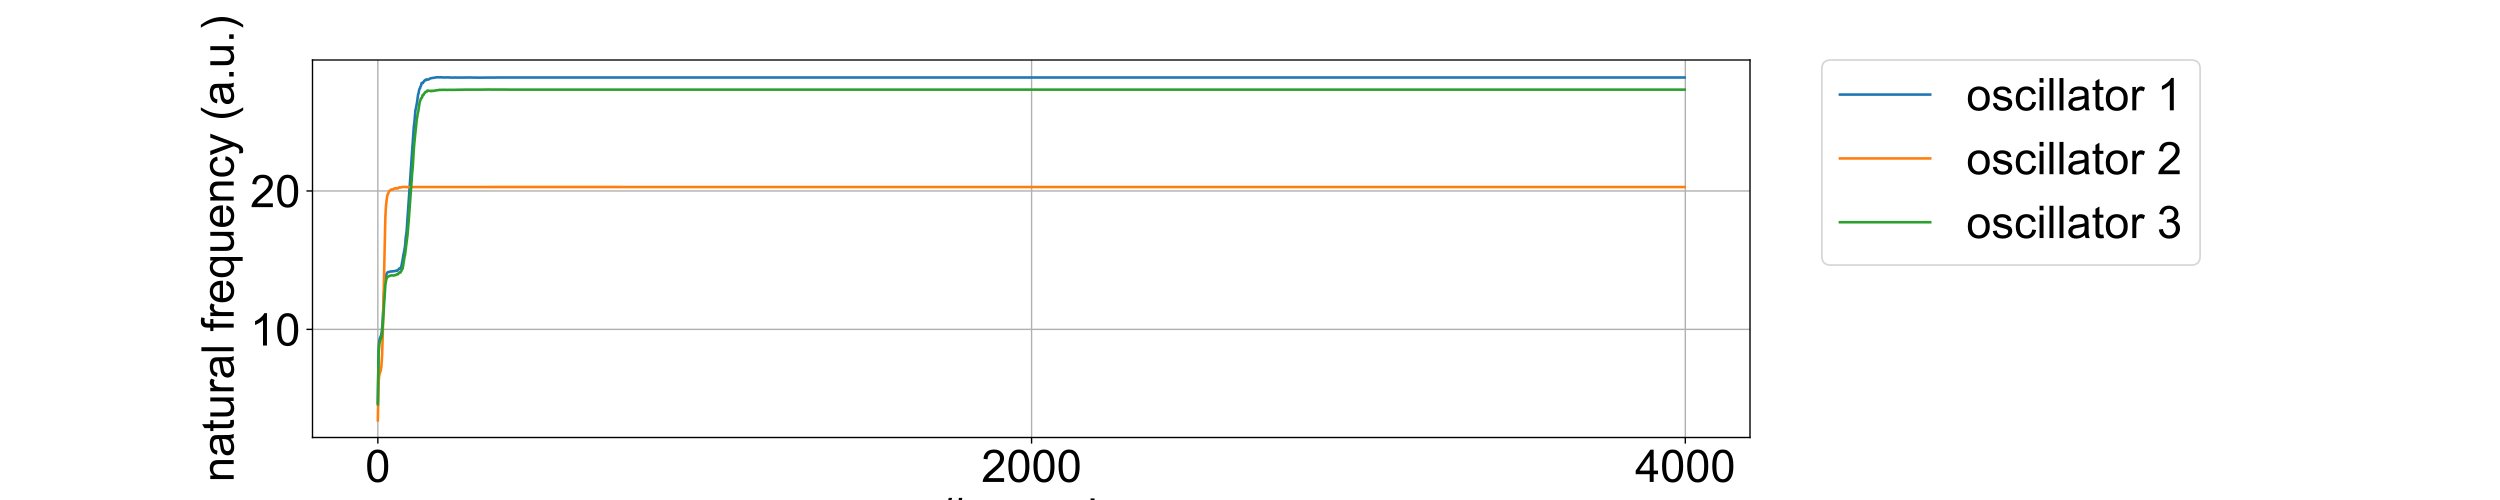 <?xml version="1.0" encoding="utf-8" standalone="no"?>
<!DOCTYPE svg PUBLIC "-//W3C//DTD SVG 1.1//EN"
  "http://www.w3.org/Graphics/SVG/1.1/DTD/svg11.dtd">
<!-- Created with matplotlib (https://matplotlib.org/) -->
<svg height="288pt" version="1.1" viewBox="0 0 1440 288" width="1440pt" xmlns="http://www.w3.org/2000/svg" xmlns:xlink="http://www.w3.org/1999/xlink">
 <defs>
  <style type="text/css">
*{stroke-linecap:butt;stroke-linejoin:round;}
  </style>
 </defs>
 <g id="figure_1">
  <g id="patch_1">
   <path d="M 0 288 
L 1440 288 
L 1440 0 
L 0 0 
z
" style="fill:#ffffff;"/>
  </g>
  <g id="axes_1">
   <g id="patch_2">
    <path d="M 180 252 
L 1008 252 
L 1008 34.56 
L 180 34.56 
z
" style="fill:#ffffff;"/>
   </g>
   <g id="matplotlib.axis_1">
    <g id="xtick_1">
     <g id="line2d_1">
      <path clip-path="url(#p3f99eeb47d)" d="M 217.636 252 
L 217.636 34.56 
" style="fill:none;stroke:#b0b0b0;stroke-linecap:square;stroke-width:0.8;"/>
     </g>
     <g id="line2d_2">
      <defs>
       <path d="M 0 0 
L 0 3.5 
" id="m86f61ef25c" style="stroke:#000000;stroke-width:0.8;"/>
      </defs>
      <g>
       <use style="stroke:#000000;stroke-width:0.8;" x="217.636" xlink:href="#m86f61ef25c" y="252"/>
      </g>
     </g>
     <g id="text_1">
      <!-- 0 -->
      <defs>
       <path d="M 4.156 35.297 
Q 4.156 48 6.766 55.734 
Q 9.375 63.484 14.516 67.672 
Q 19.672 71.875 27.484 71.875 
Q 33.25 71.875 37.594 69.547 
Q 41.938 67.234 44.766 62.859 
Q 47.609 58.5 49.219 52.219 
Q 50.828 45.953 50.828 35.297 
Q 50.828 22.703 48.234 14.969 
Q 45.656 7.234 40.5 3 
Q 35.359 -1.219 27.484 -1.219 
Q 17.141 -1.219 11.234 6.203 
Q 4.156 15.141 4.156 35.297 
z
M 13.188 35.297 
Q 13.188 17.672 17.312 11.828 
Q 21.438 6 27.484 6 
Q 33.547 6 37.672 11.859 
Q 41.797 17.719 41.797 35.297 
Q 41.797 52.984 37.672 58.781 
Q 33.547 64.594 27.391 64.594 
Q 21.344 64.594 17.719 59.469 
Q 13.188 52.938 13.188 35.297 
z
" id="ArialMT-48"/>
      </defs>
      <g transform="translate(210.407 277.61)scale(0.26 -0.26)">
       <use xlink:href="#ArialMT-48"/>
      </g>
     </g>
    </g>
    <g id="xtick_2">
     <g id="line2d_3">
      <path clip-path="url(#p3f99eeb47d)" d="M 594.188 252 
L 594.188 34.56 
" style="fill:none;stroke:#b0b0b0;stroke-linecap:square;stroke-width:0.8;"/>
     </g>
     <g id="line2d_4">
      <g>
       <use style="stroke:#000000;stroke-width:0.8;" x="594.188" xlink:href="#m86f61ef25c" y="252"/>
      </g>
     </g>
     <g id="text_2">
      <!-- 2000 -->
      <defs>
       <path d="M 50.344 8.453 
L 50.344 0 
L 3.031 0 
Q 2.938 3.172 4.047 6.109 
Q 5.859 10.938 9.828 15.625 
Q 13.812 20.312 21.344 26.469 
Q 33.016 36.031 37.109 41.625 
Q 41.219 47.219 41.219 52.203 
Q 41.219 57.422 37.469 61 
Q 33.734 64.594 27.734 64.594 
Q 21.391 64.594 17.578 60.781 
Q 13.766 56.984 13.719 50.25 
L 4.688 51.172 
Q 5.609 61.281 11.656 66.578 
Q 17.719 71.875 27.938 71.875 
Q 38.234 71.875 44.234 66.156 
Q 50.25 60.453 50.25 52 
Q 50.25 47.703 48.484 43.547 
Q 46.734 39.406 42.656 34.812 
Q 38.578 30.219 29.109 22.219 
Q 21.188 15.578 18.938 13.203 
Q 16.703 10.844 15.234 8.453 
z
" id="ArialMT-50"/>
      </defs>
      <g transform="translate(565.271 277.61)scale(0.26 -0.26)">
       <use xlink:href="#ArialMT-50"/>
       <use x="55.615" xlink:href="#ArialMT-48"/>
       <use x="111.23" xlink:href="#ArialMT-48"/>
       <use x="166.846" xlink:href="#ArialMT-48"/>
      </g>
     </g>
    </g>
    <g id="xtick_3">
     <g id="line2d_5">
      <path clip-path="url(#p3f99eeb47d)" d="M 970.74 252 
L 970.74 34.56 
" style="fill:none;stroke:#b0b0b0;stroke-linecap:square;stroke-width:0.8;"/>
     </g>
     <g id="line2d_6">
      <g>
       <use style="stroke:#000000;stroke-width:0.8;" x="970.74" xlink:href="#m86f61ef25c" y="252"/>
      </g>
     </g>
     <g id="text_3">
      <!-- 4000 -->
      <defs>
       <path d="M 32.328 0 
L 32.328 17.141 
L 1.266 17.141 
L 1.266 25.203 
L 33.938 71.578 
L 41.109 71.578 
L 41.109 25.203 
L 50.781 25.203 
L 50.781 17.141 
L 41.109 17.141 
L 41.109 0 
z
M 32.328 25.203 
L 32.328 57.469 
L 9.906 25.203 
z
" id="ArialMT-52"/>
      </defs>
      <g transform="translate(941.823 277.61)scale(0.26 -0.26)">
       <use xlink:href="#ArialMT-52"/>
       <use x="55.615" xlink:href="#ArialMT-48"/>
       <use x="111.23" xlink:href="#ArialMT-48"/>
       <use x="166.846" xlink:href="#ArialMT-48"/>
      </g>
     </g>
    </g>
    <g id="text_4">
     <!-- # sample -->
     <defs>
      <path d="M 5.031 -1.219 
L 9.281 19.578 
L 1.031 19.578 
L 1.031 26.859 
L 10.75 26.859 
L 14.359 44.578 
L 1.031 44.578 
L 1.031 51.859 
L 15.828 51.859 
L 20.062 72.797 
L 27.391 72.797 
L 23.141 51.859 
L 38.531 51.859 
L 42.781 72.797 
L 50.141 72.797 
L 45.906 51.859 
L 54.344 51.859 
L 54.344 44.578 
L 44.438 44.578 
L 40.766 26.859 
L 54.344 26.859 
L 54.344 19.578 
L 39.312 19.578 
L 35.062 -1.219 
L 27.734 -1.219 
L 31.938 19.578 
L 16.609 19.578 
L 12.359 -1.219 
z
M 18.062 26.859 
L 33.406 26.859 
L 37.062 44.578 
L 21.688 44.578 
z
" id="ArialMT-35"/>
      <path id="ArialMT-32"/>
      <path d="M 3.078 15.484 
L 11.766 16.844 
Q 12.5 11.625 15.844 8.844 
Q 19.188 6.062 25.203 6.062 
Q 31.25 6.062 34.172 8.516 
Q 37.109 10.984 37.109 14.312 
Q 37.109 17.281 34.516 19 
Q 32.719 20.172 25.531 21.969 
Q 15.875 24.422 12.141 26.203 
Q 8.406 27.984 6.469 31.125 
Q 4.547 34.281 4.547 38.094 
Q 4.547 41.547 6.125 44.5 
Q 7.719 47.469 10.453 49.422 
Q 12.5 50.922 16.031 51.969 
Q 19.578 53.031 23.641 53.031 
Q 29.734 53.031 34.344 51.266 
Q 38.969 49.516 41.156 46.5 
Q 43.359 43.5 44.188 38.484 
L 35.594 37.312 
Q 35.016 41.312 32.203 43.547 
Q 29.391 45.797 24.266 45.797 
Q 18.219 45.797 15.625 43.797 
Q 13.031 41.797 13.031 39.109 
Q 13.031 37.406 14.109 36.031 
Q 15.188 34.625 17.484 33.688 
Q 18.797 33.203 25.25 31.453 
Q 34.578 28.953 38.25 27.359 
Q 41.938 25.781 44.031 22.75 
Q 46.141 19.734 46.141 15.234 
Q 46.141 10.844 43.578 6.953 
Q 41.016 3.078 36.172 0.953 
Q 31.344 -1.172 25.25 -1.172 
Q 15.141 -1.172 9.844 3.031 
Q 4.547 7.234 3.078 15.484 
z
" id="ArialMT-115"/>
      <path d="M 40.438 6.391 
Q 35.547 2.25 31.031 0.531 
Q 26.516 -1.172 21.344 -1.172 
Q 12.797 -1.172 8.203 3 
Q 3.609 7.172 3.609 13.672 
Q 3.609 17.484 5.344 20.625 
Q 7.078 23.781 9.891 25.688 
Q 12.703 27.594 16.219 28.562 
Q 18.797 29.25 24.031 29.891 
Q 34.672 31.156 39.703 32.906 
Q 39.75 34.719 39.75 35.203 
Q 39.75 40.578 37.25 42.781 
Q 33.891 45.75 27.25 45.75 
Q 21.047 45.75 18.094 43.578 
Q 15.141 41.406 13.719 35.891 
L 5.125 37.062 
Q 6.297 42.578 8.984 45.969 
Q 11.672 49.359 16.75 51.188 
Q 21.828 53.031 28.516 53.031 
Q 35.156 53.031 39.297 51.469 
Q 43.453 49.906 45.406 47.531 
Q 47.359 45.172 48.141 41.547 
Q 48.578 39.312 48.578 33.453 
L 48.578 21.734 
Q 48.578 9.469 49.141 6.219 
Q 49.703 2.984 51.375 0 
L 42.188 0 
Q 40.828 2.734 40.438 6.391 
z
M 39.703 26.031 
Q 34.906 24.078 25.344 22.703 
Q 19.922 21.922 17.672 20.938 
Q 15.438 19.969 14.203 18.094 
Q 12.984 16.219 12.984 13.922 
Q 12.984 10.406 15.641 8.062 
Q 18.312 5.719 23.438 5.719 
Q 28.516 5.719 32.469 7.938 
Q 36.422 10.156 38.281 14.016 
Q 39.703 17 39.703 22.797 
z
" id="ArialMT-97"/>
      <path d="M 6.594 0 
L 6.594 51.859 
L 14.453 51.859 
L 14.453 44.578 
Q 16.891 48.391 20.938 50.703 
Q 25 53.031 30.172 53.031 
Q 35.938 53.031 39.625 50.641 
Q 43.312 48.25 44.828 43.953 
Q 50.984 53.031 60.844 53.031 
Q 68.562 53.031 72.703 48.75 
Q 76.859 44.484 76.859 35.594 
L 76.859 0 
L 68.109 0 
L 68.109 32.672 
Q 68.109 37.938 67.25 40.25 
Q 66.406 42.578 64.156 43.984 
Q 61.922 45.406 58.891 45.406 
Q 53.422 45.406 49.797 41.766 
Q 46.188 38.141 46.188 30.125 
L 46.188 0 
L 37.406 0 
L 37.406 33.688 
Q 37.406 39.547 35.25 42.469 
Q 33.109 45.406 28.219 45.406 
Q 24.516 45.406 21.359 43.453 
Q 18.219 41.5 16.797 37.734 
Q 15.375 33.984 15.375 26.906 
L 15.375 0 
z
" id="ArialMT-109"/>
      <path d="M 6.594 -19.875 
L 6.594 51.859 
L 14.594 51.859 
L 14.594 45.125 
Q 17.438 49.078 21 51.047 
Q 24.562 53.031 29.641 53.031 
Q 36.281 53.031 41.359 49.609 
Q 46.438 46.188 49.016 39.953 
Q 51.609 33.734 51.609 26.312 
Q 51.609 18.359 48.75 11.984 
Q 45.906 5.609 40.453 2.219 
Q 35.016 -1.172 29 -1.172 
Q 24.609 -1.172 21.109 0.688 
Q 17.625 2.547 15.375 5.375 
L 15.375 -19.875 
z
M 14.547 25.641 
Q 14.547 15.625 18.594 10.844 
Q 22.656 6.062 28.422 6.062 
Q 34.281 6.062 38.453 11.016 
Q 42.625 15.969 42.625 26.375 
Q 42.625 36.281 38.547 41.203 
Q 34.469 46.141 28.812 46.141 
Q 23.188 46.141 18.859 40.891 
Q 14.547 35.641 14.547 25.641 
z
" id="ArialMT-112"/>
      <path d="M 6.391 0 
L 6.391 71.578 
L 15.188 71.578 
L 15.188 0 
z
" id="ArialMT-108"/>
      <path d="M 42.094 16.703 
L 51.172 15.578 
Q 49.031 7.625 43.219 3.219 
Q 37.406 -1.172 28.375 -1.172 
Q 17 -1.172 10.328 5.828 
Q 3.656 12.844 3.656 25.484 
Q 3.656 38.578 10.391 45.797 
Q 17.141 53.031 27.875 53.031 
Q 38.281 53.031 44.875 45.953 
Q 51.469 38.875 51.469 26.031 
Q 51.469 25.25 51.422 23.688 
L 12.75 23.688 
Q 13.234 15.141 17.578 10.594 
Q 21.922 6.062 28.422 6.062 
Q 33.25 6.062 36.672 8.594 
Q 40.094 11.141 42.094 16.703 
z
M 13.234 30.906 
L 42.188 30.906 
Q 41.609 37.453 38.875 40.719 
Q 34.672 45.797 27.984 45.797 
Q 21.922 45.797 17.797 41.75 
Q 13.672 37.703 13.234 30.906 
z
" id="ArialMT-101"/>
     </defs>
     <g transform="translate(541.255 305.705)scale(0.26 -0.26)">
      <use xlink:href="#ArialMT-35"/>
      <use x="55.615" xlink:href="#ArialMT-32"/>
      <use x="83.398" xlink:href="#ArialMT-115"/>
      <use x="133.398" xlink:href="#ArialMT-97"/>
      <use x="189.014" xlink:href="#ArialMT-109"/>
      <use x="272.314" xlink:href="#ArialMT-112"/>
      <use x="327.93" xlink:href="#ArialMT-108"/>
      <use x="350.146" xlink:href="#ArialMT-101"/>
     </g>
    </g>
   </g>
   <g id="matplotlib.axis_2">
    <g id="ytick_1">
     <g id="line2d_7">
      <path clip-path="url(#p3f99eeb47d)" d="M 180 189.728 
L 1008 189.728 
" style="fill:none;stroke:#b0b0b0;stroke-linecap:square;stroke-width:0.8;"/>
     </g>
     <g id="line2d_8">
      <defs>
       <path d="M 0 0 
L -3.5 0 
" id="me1444a6818" style="stroke:#000000;stroke-width:0.8;"/>
      </defs>
      <g>
       <use style="stroke:#000000;stroke-width:0.8;" x="180" xlink:href="#me1444a6818" y="189.728"/>
      </g>
     </g>
     <g id="text_5">
      <!-- 10 -->
      <defs>
       <path d="M 37.25 0 
L 28.469 0 
L 28.469 56 
Q 25.297 52.984 20.141 49.953 
Q 14.984 46.922 10.891 45.406 
L 10.891 53.906 
Q 18.266 57.375 23.781 62.297 
Q 29.297 67.234 31.594 71.875 
L 37.25 71.875 
z
" id="ArialMT-49"/>
      </defs>
      <g transform="translate(144.083 199.033)scale(0.26 -0.26)">
       <use xlink:href="#ArialMT-49"/>
       <use x="55.615" xlink:href="#ArialMT-48"/>
      </g>
     </g>
    </g>
    <g id="ytick_2">
     <g id="line2d_9">
      <path clip-path="url(#p3f99eeb47d)" d="M 180 109.997 
L 1008 109.997 
" style="fill:none;stroke:#b0b0b0;stroke-linecap:square;stroke-width:0.8;"/>
     </g>
     <g id="line2d_10">
      <g>
       <use style="stroke:#000000;stroke-width:0.8;" x="180" xlink:href="#me1444a6818" y="109.997"/>
      </g>
     </g>
     <g id="text_6">
      <!-- 20 -->
      <g transform="translate(144.083 119.302)scale(0.26 -0.26)">
       <use xlink:href="#ArialMT-50"/>
       <use x="55.615" xlink:href="#ArialMT-48"/>
      </g>
     </g>
    </g>
    <g id="text_7">
     <!-- natural frequency (a.u.) -->
     <defs>
      <path d="M 6.594 0 
L 6.594 51.859 
L 14.5 51.859 
L 14.5 44.484 
Q 20.219 53.031 31 53.031 
Q 35.688 53.031 39.625 51.344 
Q 43.562 49.656 45.516 46.922 
Q 47.469 44.188 48.25 40.438 
Q 48.734 37.984 48.734 31.891 
L 48.734 0 
L 39.938 0 
L 39.938 31.547 
Q 39.938 36.922 38.906 39.578 
Q 37.891 42.234 35.281 43.812 
Q 32.672 45.406 29.156 45.406 
Q 23.531 45.406 19.453 41.844 
Q 15.375 38.281 15.375 28.328 
L 15.375 0 
z
" id="ArialMT-110"/>
      <path d="M 25.781 7.859 
L 27.047 0.094 
Q 23.344 -0.688 20.406 -0.688 
Q 15.625 -0.688 12.984 0.828 
Q 10.359 2.344 9.281 4.812 
Q 8.203 7.281 8.203 15.188 
L 8.203 45.016 
L 1.766 45.016 
L 1.766 51.859 
L 8.203 51.859 
L 8.203 64.703 
L 16.938 69.969 
L 16.938 51.859 
L 25.781 51.859 
L 25.781 45.016 
L 16.938 45.016 
L 16.938 14.703 
Q 16.938 10.938 17.406 9.859 
Q 17.875 8.797 18.922 8.156 
Q 19.969 7.516 21.922 7.516 
Q 23.391 7.516 25.781 7.859 
z
" id="ArialMT-116"/>
      <path d="M 40.578 0 
L 40.578 7.625 
Q 34.516 -1.172 24.125 -1.172 
Q 19.531 -1.172 15.547 0.578 
Q 11.578 2.344 9.641 5 
Q 7.719 7.672 6.938 11.531 
Q 6.391 14.109 6.391 19.734 
L 6.391 51.859 
L 15.188 51.859 
L 15.188 23.094 
Q 15.188 16.219 15.719 13.812 
Q 16.547 10.359 19.234 8.375 
Q 21.922 6.391 25.875 6.391 
Q 29.828 6.391 33.297 8.422 
Q 36.766 10.453 38.203 13.938 
Q 39.656 17.438 39.656 24.078 
L 39.656 51.859 
L 48.438 51.859 
L 48.438 0 
z
" id="ArialMT-117"/>
      <path d="M 6.5 0 
L 6.5 51.859 
L 14.406 51.859 
L 14.406 44 
Q 17.438 49.516 20 51.266 
Q 22.562 53.031 25.641 53.031 
Q 30.078 53.031 34.672 50.203 
L 31.641 42.047 
Q 28.422 43.953 25.203 43.953 
Q 22.312 43.953 20.016 42.219 
Q 17.719 40.484 16.75 37.406 
Q 15.281 32.719 15.281 27.156 
L 15.281 0 
z
" id="ArialMT-114"/>
      <path d="M 8.688 0 
L 8.688 45.016 
L 0.922 45.016 
L 0.922 51.859 
L 8.688 51.859 
L 8.688 57.375 
Q 8.688 62.594 9.625 65.141 
Q 10.891 68.562 14.078 70.672 
Q 17.281 72.797 23.047 72.797 
Q 26.766 72.797 31.25 71.922 
L 29.938 64.266 
Q 27.203 64.75 24.75 64.75 
Q 20.75 64.75 19.094 63.031 
Q 17.438 61.328 17.438 56.641 
L 17.438 51.859 
L 27.547 51.859 
L 27.547 45.016 
L 17.438 45.016 
L 17.438 0 
z
" id="ArialMT-102"/>
      <path d="M 39.656 -19.875 
L 39.656 5.516 
Q 37.594 2.641 33.906 0.734 
Q 30.219 -1.172 26.078 -1.172 
Q 16.844 -1.172 10.172 6.203 
Q 3.516 13.578 3.516 26.422 
Q 3.516 34.234 6.219 40.422 
Q 8.938 46.625 14.078 49.828 
Q 19.234 53.031 25.391 53.031 
Q 35.016 53.031 40.531 44.922 
L 40.531 51.859 
L 48.438 51.859 
L 48.438 -19.875 
z
M 12.547 26.078 
Q 12.547 16.062 16.75 11.062 
Q 20.953 6.062 26.812 6.062 
Q 32.422 6.062 36.469 10.812 
Q 40.531 15.578 40.531 25.297 
Q 40.531 35.641 36.25 40.859 
Q 31.984 46.094 26.219 46.094 
Q 20.516 46.094 16.531 41.234 
Q 12.547 36.375 12.547 26.078 
z
" id="ArialMT-113"/>
      <path d="M 40.438 19 
L 49.078 17.875 
Q 47.656 8.938 41.812 3.875 
Q 35.984 -1.172 27.484 -1.172 
Q 16.844 -1.172 10.375 5.781 
Q 3.906 12.75 3.906 25.734 
Q 3.906 34.125 6.688 40.422 
Q 9.469 46.734 15.156 49.875 
Q 20.844 53.031 27.547 53.031 
Q 35.984 53.031 41.359 48.75 
Q 46.734 44.484 48.25 36.625 
L 39.703 35.297 
Q 38.484 40.531 35.375 43.156 
Q 32.281 45.797 27.875 45.797 
Q 21.234 45.797 17.078 41.031 
Q 12.938 36.281 12.938 25.984 
Q 12.938 15.531 16.938 10.797 
Q 20.953 6.062 27.391 6.062 
Q 32.562 6.062 36.031 9.234 
Q 39.5 12.406 40.438 19 
z
" id="ArialMT-99"/>
      <path d="M 6.203 -19.969 
L 5.219 -11.719 
Q 8.109 -12.5 10.25 -12.5 
Q 13.188 -12.5 14.938 -11.516 
Q 16.703 -10.547 17.828 -8.797 
Q 18.656 -7.469 20.516 -2.25 
Q 20.75 -1.516 21.297 -0.094 
L 1.609 51.859 
L 11.078 51.859 
L 21.875 21.828 
Q 23.969 16.109 25.641 9.812 
Q 27.156 15.875 29.25 21.625 
L 40.328 51.859 
L 49.125 51.859 
L 29.391 -0.875 
Q 26.219 -9.422 24.469 -12.641 
Q 22.125 -17 19.094 -19.016 
Q 16.062 -21.047 11.859 -21.047 
Q 9.328 -21.047 6.203 -19.969 
z
" id="ArialMT-121"/>
      <path d="M 23.391 -21.047 
Q 16.109 -11.859 11.078 0.438 
Q 6.062 12.75 6.062 25.922 
Q 6.062 37.547 9.812 48.188 
Q 14.203 60.547 23.391 72.797 
L 29.688 72.797 
Q 23.781 62.641 21.875 58.297 
Q 18.891 51.562 17.188 44.234 
Q 15.094 35.109 15.094 25.875 
Q 15.094 2.391 29.688 -21.047 
z
" id="ArialMT-40"/>
      <path d="M 9.078 0 
L 9.078 10.016 
L 19.094 10.016 
L 19.094 0 
z
" id="ArialMT-46"/>
      <path d="M 12.359 -21.047 
L 6.062 -21.047 
Q 20.656 2.391 20.656 25.875 
Q 20.656 35.062 18.562 44.094 
Q 16.891 51.422 13.922 58.156 
Q 12.016 62.547 6.062 72.797 
L 12.359 72.797 
Q 21.531 60.547 25.922 48.188 
Q 29.688 37.547 29.688 25.922 
Q 29.688 12.75 24.625 0.438 
Q 19.578 -11.859 12.359 -21.047 
z
" id="ArialMT-41"/>
     </defs>
     <g transform="translate(134.611 277.674)rotate(-90)scale(0.26 -0.26)">
      <use xlink:href="#ArialMT-110"/>
      <use x="55.615" xlink:href="#ArialMT-97"/>
      <use x="111.23" xlink:href="#ArialMT-116"/>
      <use x="139.014" xlink:href="#ArialMT-117"/>
      <use x="194.629" xlink:href="#ArialMT-114"/>
      <use x="227.93" xlink:href="#ArialMT-97"/>
      <use x="283.545" xlink:href="#ArialMT-108"/>
      <use x="305.762" xlink:href="#ArialMT-32"/>
      <use x="333.545" xlink:href="#ArialMT-102"/>
      <use x="361.328" xlink:href="#ArialMT-114"/>
      <use x="394.629" xlink:href="#ArialMT-101"/>
      <use x="450.244" xlink:href="#ArialMT-113"/>
      <use x="505.859" xlink:href="#ArialMT-117"/>
      <use x="561.475" xlink:href="#ArialMT-101"/>
      <use x="617.09" xlink:href="#ArialMT-110"/>
      <use x="672.705" xlink:href="#ArialMT-99"/>
      <use x="722.705" xlink:href="#ArialMT-121"/>
      <use x="772.705" xlink:href="#ArialMT-32"/>
      <use x="800.488" xlink:href="#ArialMT-40"/>
      <use x="833.789" xlink:href="#ArialMT-97"/>
      <use x="889.404" xlink:href="#ArialMT-46"/>
      <use x="917.188" xlink:href="#ArialMT-117"/>
      <use x="972.803" xlink:href="#ArialMT-46"/>
      <use x="1000.586" xlink:href="#ArialMT-41"/>
     </g>
    </g>
   </g>
   <g id="line2d_11">
    <path clip-path="url(#p3f99eeb47d)" d="M 217.636 232.012 
L 218.013 203.898 
L 218.389 196.859 
L 218.766 194.978 
L 219.519 193.17 
L 219.896 191.187 
L 220.272 186.945 
L 220.837 176.753 
L 221.402 166.445 
L 221.967 160.671 
L 222.343 158.557 
L 222.908 157.255 
L 223.285 156.813 
L 224.979 156.398 
L 226.674 156.258 
L 227.427 156.153 
L 227.803 155.993 
L 228.368 155.805 
L 228.745 155.959 
L 229.498 155.253 
L 230.063 154.623 
L 230.627 154.824 
L 231.004 153.805 
L 231.192 153.398 
L 231.945 149.554 
L 232.322 146.915 
L 232.51 146.274 
L 232.887 144.301 
L 233.263 141.997 
L 233.452 140.437 
L 233.64 137.425 
L 234.205 133.328 
L 238.347 73.145 
L 238.723 70.124 
L 239.288 63.393 
L 239.476 62.883 
L 239.853 60.885 
L 240.229 58.853 
L 240.794 54.672 
L 241.171 53.454 
L 241.359 51.995 
L 241.736 50.981 
L 241.924 50.88 
L 242.112 50.033 
L 242.489 49.473 
L 242.865 47.776 
L 243.242 47.943 
L 243.618 47.834 
L 243.807 47.229 
L 244.183 46.997 
L 244.372 46.513 
L 244.56 46.512 
L 245.125 45.905 
L 245.313 46.155 
L 245.501 46.112 
L 245.689 45.739 
L 246.631 45.866 
L 247.572 45.327 
L 248.137 45.074 
L 249.643 44.827 
L 250.773 44.661 
L 251.338 44.557 
L 251.526 44.583 
L 251.714 44.444 
L 252.279 44.527 
L 253.785 44.515 
L 254.35 44.509 
L 255.668 44.66 
L 256.609 44.603 
L 258.304 44.559 
L 258.681 44.646 
L 260.752 44.68 
L 262.258 44.652 
L 264.141 44.682 
L 265.082 44.695 
L 266.776 44.676 
L 268.847 44.647 
L 270.165 44.637 
L 273.743 44.684 
L 275.061 44.703 
L 276.943 44.718 
L 279.203 44.684 
L 280.897 44.672 
L 284.663 44.665 
L 290.499 44.643 
L 297.465 44.659 
L 311.963 44.655 
L 396.499 44.656 
L 970.364 44.657 
L 970.364 44.657 
" style="fill:none;stroke:#1f77b4;stroke-linecap:square;stroke-width:1.5;"/>
   </g>
   <g id="line2d_12">
    <path clip-path="url(#p3f99eeb47d)" d="M 217.636 242.116 
L 218.013 221.586 
L 218.389 216.441 
L 218.766 214.976 
L 219.331 213.365 
L 219.707 210.76 
L 220.084 204.629 
L 220.461 192.901 
L 221.967 124.971 
L 222.343 118.561 
L 222.72 115.023 
L 223.096 112.612 
L 224.226 109.953 
L 224.603 109.739 
L 225.167 109.368 
L 225.356 109.141 
L 225.732 109.27 
L 226.109 109.29 
L 226.485 108.933 
L 226.862 108.732 
L 227.238 108.57 
L 227.615 108.587 
L 227.992 108.304 
L 228.18 108.585 
L 228.933 108.562 
L 229.498 108.308 
L 229.874 107.896 
L 230.439 107.982 
L 231.004 107.927 
L 231.381 107.755 
L 231.569 107.66 
L 231.945 107.738 
L 233.452 107.664 
L 234.205 107.754 
L 236.087 107.729 
L 250.02 107.714 
L 288.24 107.712 
L 970.364 107.717 
L 970.364 107.717 
" style="fill:none;stroke:#ff7f0e;stroke-linecap:square;stroke-width:1.5;"/>
   </g>
   <g id="line2d_13">
    <path clip-path="url(#p3f99eeb47d)" d="M 217.636 232.856 
L 218.013 205.372 
L 218.389 198.482 
L 218.766 196.678 
L 219.707 194.543 
L 220.084 192.211 
L 220.461 187.54 
L 221.967 164.024 
L 222.532 160.777 
L 223.285 159.412 
L 224.979 158.696 
L 225.732 158.635 
L 226.485 158.716 
L 227.427 158.576 
L 227.615 158.381 
L 227.992 158.356 
L 228.556 158.154 
L 228.933 157.797 
L 229.309 157.974 
L 229.686 157.258 
L 230.063 157.071 
L 230.251 156.797 
L 230.627 157.016 
L 231.004 156.353 
L 231.192 156.118 
L 231.381 155.459 
L 231.757 155.036 
L 231.945 154.575 
L 233.075 147.475 
L 233.263 146.996 
L 234.769 134.969 
L 235.523 125.724 
L 237.405 99.795 
L 237.782 95.703 
L 238.347 86.064 
L 238.723 81.669 
L 240.041 68.975 
L 240.606 65.535 
L 240.983 63.814 
L 241.359 61.346 
L 241.736 58.739 
L 241.924 58.413 
L 242.489 56.661 
L 242.865 56.491 
L 243.054 56.26 
L 243.43 54.725 
L 243.807 54.875 
L 244.372 53.774 
L 244.748 53.483 
L 245.125 52.883 
L 245.501 52.798 
L 245.689 52.877 
L 245.878 52.74 
L 246.254 52.124 
L 247.196 52.341 
L 247.384 52.276 
L 247.761 52.421 
L 247.949 52.384 
L 248.325 52.515 
L 248.514 52.317 
L 248.702 52.356 
L 249.078 52.279 
L 249.267 52.428 
L 250.585 52.15 
L 250.773 52.158 
L 251.149 52.02 
L 251.526 52.017 
L 251.714 51.925 
L 252.091 52 
L 253.221 51.724 
L 254.162 51.814 
L 255.103 51.713 
L 255.668 51.758 
L 256.233 51.724 
L 257.363 51.796 
L 259.057 51.729 
L 259.998 51.771 
L 268.847 51.627 
L 270.165 51.641 
L 274.119 51.617 
L 275.814 51.613 
L 277.696 51.614 
L 281.462 51.56 
L 283.345 51.593 
L 289.746 51.604 
L 293.512 51.612 
L 297.842 51.621 
L 302.737 51.629 
L 312.527 51.621 
L 391.227 51.61 
L 970.364 51.61 
L 970.364 51.61 
" style="fill:none;stroke:#2ca02c;stroke-linecap:square;stroke-width:1.5;"/>
   </g>
   <g id="patch_3">
    <path d="M 180 252 
L 180 34.56 
" style="fill:none;stroke:#000000;stroke-linecap:square;stroke-linejoin:miter;stroke-width:0.8;"/>
   </g>
   <g id="patch_4">
    <path d="M 1008 252 
L 1008 34.56 
" style="fill:none;stroke:#000000;stroke-linecap:square;stroke-linejoin:miter;stroke-width:0.8;"/>
   </g>
   <g id="patch_5">
    <path d="M 180 252 
L 1008 252 
" style="fill:none;stroke:#000000;stroke-linecap:square;stroke-linejoin:miter;stroke-width:0.8;"/>
   </g>
   <g id="patch_6">
    <path d="M 180 34.56 
L 1008 34.56 
" style="fill:none;stroke:#000000;stroke-linecap:square;stroke-linejoin:miter;stroke-width:0.8;"/>
   </g>
   <g id="legend_1">
    <g id="patch_7">
     <path d="M 1054.6 152.693 
L 1262.068 152.693 
Q 1267.268 152.693 1267.268 147.493 
L 1267.268 39.76 
Q 1267.268 34.56 1262.068 34.56 
L 1054.6 34.56 
Q 1049.4 34.56 1049.4 39.76 
L 1049.4 147.493 
Q 1049.4 152.693 1054.6 152.693 
z
" style="fill:#ffffff;opacity:0.8;stroke:#cccccc;stroke-linejoin:miter;"/>
    </g>
    <g id="line2d_14">
     <path d="M 1059.8 54.47 
L 1111.8 54.47 
" style="fill:none;stroke:#1f77b4;stroke-linecap:square;stroke-width:1.5;"/>
    </g>
    <g id="line2d_15"/>
    <g id="text_8">
     <!-- oscillator 1 -->
     <defs>
      <path d="M 3.328 25.922 
Q 3.328 40.328 11.328 47.266 
Q 18.016 53.031 27.641 53.031 
Q 38.328 53.031 45.109 46.016 
Q 51.906 39.016 51.906 26.656 
Q 51.906 16.656 48.906 10.906 
Q 45.906 5.172 40.156 2 
Q 34.422 -1.172 27.641 -1.172 
Q 16.75 -1.172 10.031 5.812 
Q 3.328 12.797 3.328 25.922 
z
M 12.359 25.922 
Q 12.359 15.969 16.703 11.016 
Q 21.047 6.062 27.641 6.062 
Q 34.188 6.062 38.531 11.031 
Q 42.875 16.016 42.875 26.219 
Q 42.875 35.844 38.5 40.797 
Q 34.125 45.75 27.641 45.75 
Q 21.047 45.75 16.703 40.812 
Q 12.359 35.891 12.359 25.922 
z
" id="ArialMT-111"/>
      <path d="M 6.641 61.469 
L 6.641 71.578 
L 15.438 71.578 
L 15.438 61.469 
z
M 6.641 0 
L 6.641 51.859 
L 15.438 51.859 
L 15.438 0 
z
" id="ArialMT-105"/>
     </defs>
     <g transform="translate(1132.6 63.57)scale(0.26 -0.26)">
      <use xlink:href="#ArialMT-111"/>
      <use x="55.615" xlink:href="#ArialMT-115"/>
      <use x="105.615" xlink:href="#ArialMT-99"/>
      <use x="155.615" xlink:href="#ArialMT-105"/>
      <use x="177.832" xlink:href="#ArialMT-108"/>
      <use x="200.049" xlink:href="#ArialMT-108"/>
      <use x="222.266" xlink:href="#ArialMT-97"/>
      <use x="277.881" xlink:href="#ArialMT-116"/>
      <use x="305.664" xlink:href="#ArialMT-111"/>
      <use x="361.279" xlink:href="#ArialMT-114"/>
      <use x="394.58" xlink:href="#ArialMT-32"/>
      <use x="422.363" xlink:href="#ArialMT-49"/>
     </g>
    </g>
    <g id="line2d_16">
     <path d="M 1059.8 91.248 
L 1111.8 91.248 
" style="fill:none;stroke:#ff7f0e;stroke-linecap:square;stroke-width:1.5;"/>
    </g>
    <g id="line2d_17"/>
    <g id="text_9">
     <!-- oscillator 2 -->
     <g transform="translate(1132.6 100.348)scale(0.26 -0.26)">
      <use xlink:href="#ArialMT-111"/>
      <use x="55.615" xlink:href="#ArialMT-115"/>
      <use x="105.615" xlink:href="#ArialMT-99"/>
      <use x="155.615" xlink:href="#ArialMT-105"/>
      <use x="177.832" xlink:href="#ArialMT-108"/>
      <use x="200.049" xlink:href="#ArialMT-108"/>
      <use x="222.266" xlink:href="#ArialMT-97"/>
      <use x="277.881" xlink:href="#ArialMT-116"/>
      <use x="305.664" xlink:href="#ArialMT-111"/>
      <use x="361.279" xlink:href="#ArialMT-114"/>
      <use x="394.58" xlink:href="#ArialMT-32"/>
      <use x="422.363" xlink:href="#ArialMT-50"/>
     </g>
    </g>
    <g id="line2d_18">
     <path d="M 1059.8 128.026 
L 1111.8 128.026 
" style="fill:none;stroke:#2ca02c;stroke-linecap:square;stroke-width:1.5;"/>
    </g>
    <g id="line2d_19"/>
    <g id="text_10">
     <!-- oscillator 3 -->
     <defs>
      <path d="M 4.203 18.891 
L 12.984 20.062 
Q 14.5 12.594 18.141 9.297 
Q 21.781 6 27 6 
Q 33.203 6 37.469 10.297 
Q 41.75 14.594 41.75 20.953 
Q 41.75 27 37.797 30.922 
Q 33.844 34.859 27.734 34.859 
Q 25.25 34.859 21.531 33.891 
L 22.516 41.609 
Q 23.391 41.5 23.922 41.5 
Q 29.547 41.5 34.031 44.422 
Q 38.531 47.359 38.531 53.469 
Q 38.531 58.297 35.25 61.469 
Q 31.984 64.656 26.812 64.656 
Q 21.688 64.656 18.266 61.422 
Q 14.844 58.203 13.875 51.766 
L 5.078 53.328 
Q 6.688 62.156 12.391 67.016 
Q 18.109 71.875 26.609 71.875 
Q 32.469 71.875 37.391 69.359 
Q 42.328 66.844 44.938 62.5 
Q 47.562 58.156 47.562 53.266 
Q 47.562 48.641 45.062 44.828 
Q 42.578 41.016 37.703 38.766 
Q 44.047 37.312 47.562 32.688 
Q 51.078 28.078 51.078 21.141 
Q 51.078 11.766 44.234 5.25 
Q 37.406 -1.266 26.953 -1.266 
Q 17.531 -1.266 11.297 4.344 
Q 5.078 9.969 4.203 18.891 
z
" id="ArialMT-51"/>
     </defs>
     <g transform="translate(1132.6 137.126)scale(0.26 -0.26)">
      <use xlink:href="#ArialMT-111"/>
      <use x="55.615" xlink:href="#ArialMT-115"/>
      <use x="105.615" xlink:href="#ArialMT-99"/>
      <use x="155.615" xlink:href="#ArialMT-105"/>
      <use x="177.832" xlink:href="#ArialMT-108"/>
      <use x="200.049" xlink:href="#ArialMT-108"/>
      <use x="222.266" xlink:href="#ArialMT-97"/>
      <use x="277.881" xlink:href="#ArialMT-116"/>
      <use x="305.664" xlink:href="#ArialMT-111"/>
      <use x="361.279" xlink:href="#ArialMT-114"/>
      <use x="394.58" xlink:href="#ArialMT-32"/>
      <use x="422.363" xlink:href="#ArialMT-51"/>
     </g>
    </g>
   </g>
  </g>
 </g>
 <defs>
  <clipPath id="p3f99eeb47d">
   <rect height="217.44" width="828" x="180" y="34.56"/>
  </clipPath>
 </defs>
</svg>
